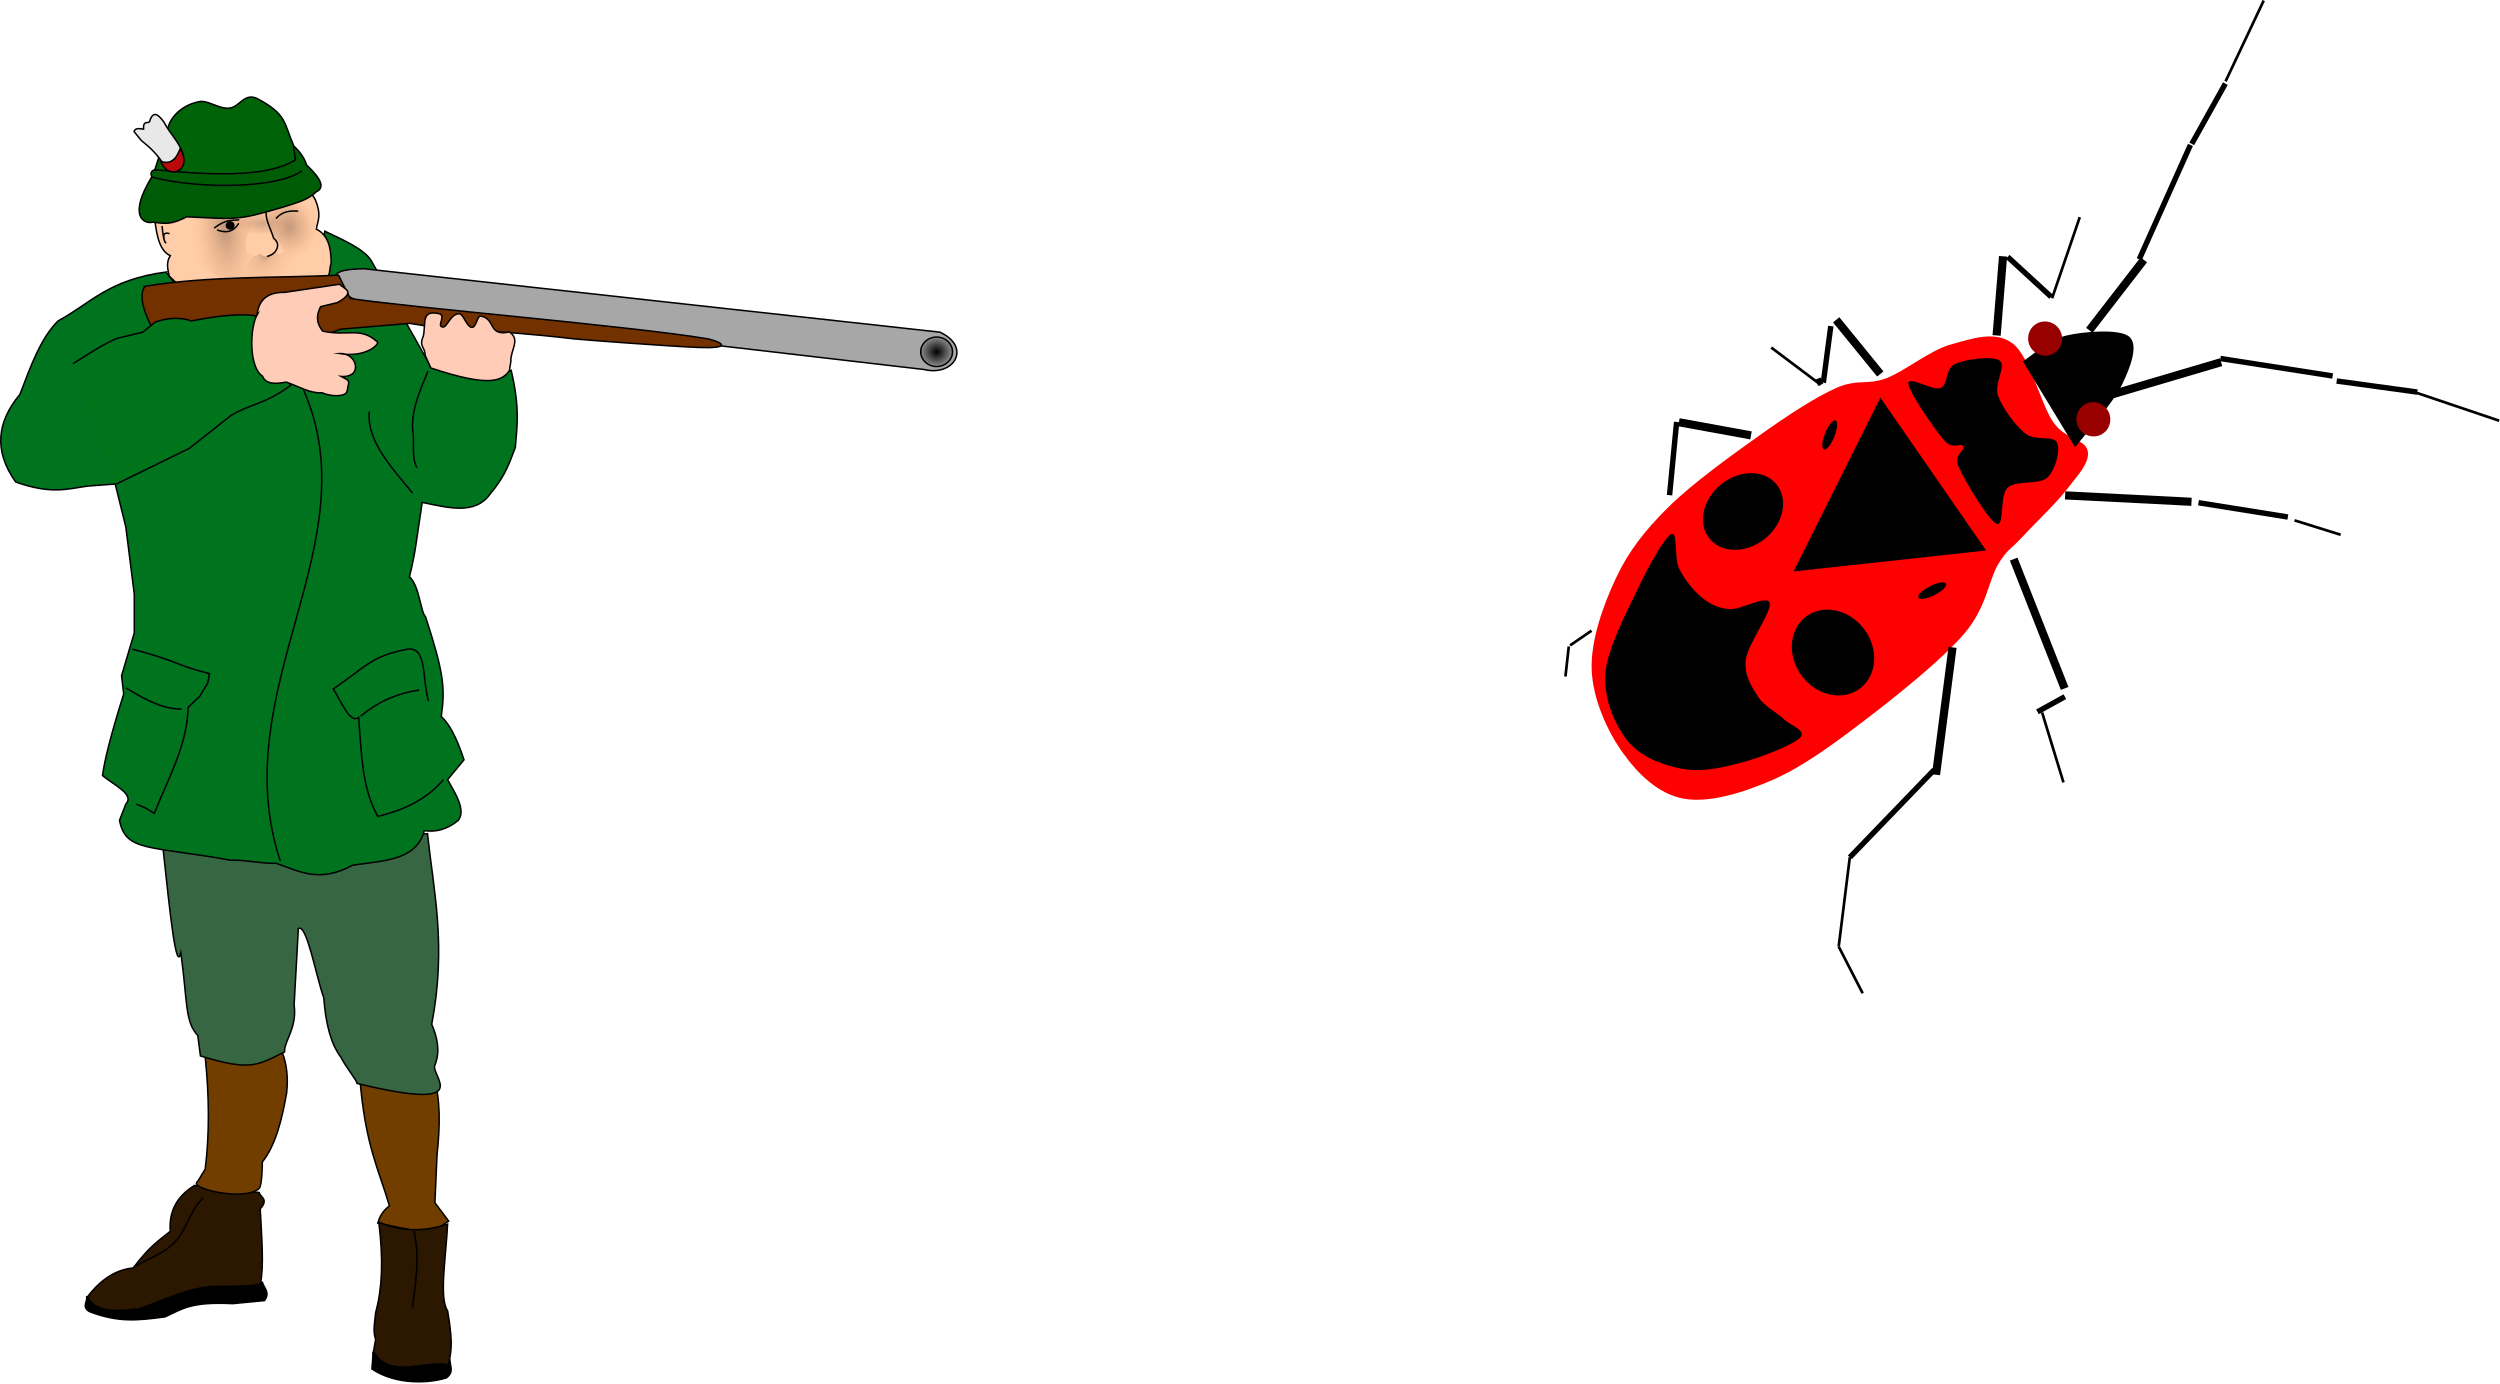 <?xml version="1.0" encoding="UTF-8" standalone="no"?>
<svg
   xmlns:dc="http://purl.org/dc/elements/1.1/"
   xmlns:cc="http://creativecommons.org/ns#"
   xmlns:rdf="http://www.w3.org/1999/02/22-rdf-syntax-ns#"
   xmlns:svg="http://www.w3.org/2000/svg"
   xmlns="http://www.w3.org/2000/svg"
   xmlns:xlink="http://www.w3.org/1999/xlink"
   xmlns:sodipodi="http://sodipodi.sourceforge.net/DTD/sodipodi-0.dtd"
   xmlns:inkscape="http://www.inkscape.org/namespaces/inkscape"
   version="1.1"
   viewBox="0 0 919.872 509.114"
   stroke-miterlimit="10"
   id="svg2"
   inkscape:version="0.48.4 r9939"
   width="100%"
   height="100%"
   sodipodi:docname="firebug.svg"
   inkscape:export-filename="/home/jcacek/projects/presentations/reveal-js/images/sec-man-reloaded/firebug.png"
   inkscape:export-xdpi="78.271767"
   inkscape:export-ydpi="78.271767"
   style="fill:none;stroke:none">
  <defs
     id="defs172">
    <filter
       color-interpolation-filters="sRGB"
       inkscape:menu-tooltip="Invert colors"
       inkscape:menu="Color"
       height="1"
       width="1"
       y="0"
       x="0"
       inkscape:label="Invert"
       id="filter3123">
      <feColorMatrix
         result="fbSourceGraphic"
         values="1"
         type="saturate"
         id="feColorMatrix3125" />
      <feColorMatrix
         values="-1 0 0 0 1 0 -1 0 0 1 0 0 -1 0 1 0 0 0 1 0 "
         in="fbSourceGraphic"
         id="feColorMatrix3127" />
    </filter>
    <radialGradient
       r="158.23"
       gradientTransform="matrix(0.447,-0.837,0.861,0.46,-372.33,1183.9)"
       cx="503.82"
       cy="477.55"
       gradientUnits="userSpaceOnUse"
       id="radialGradient3884">
      <stop
         offset="0"
         stop-color="#a9e97c"
         id="stop3888" />
      <stop
         offset=".71"
         stop-color="#67da57"
         id="stop3890" />
      <stop
         offset="1"
         stop-color="#0caf00"
         id="stop3892" />
    </radialGradient>
    <radialGradient
       r="160.63"
       gradientTransform="matrix(0.267,-0.819,1.111,0.362,-390.79,1193.7)"
       cx="524.86"
       cy="495.38"
       gradientUnits="userSpaceOnUse"
       id="radialGradient3871">
      <stop
         offset="0"
         stop-color="#37c837"
         id="stop3875" />
      <stop
         offset="1"
         stop-color="#0a0"
         id="stop3877" />
    </radialGradient>
    <radialGradient
       r="160.63"
       gradientTransform="matrix(0.613,-0.79,0.923,0.716,-479.29,1003.5)"
       cx="458.17"
       cy="416.92"
       gradientUnits="userSpaceOnUse"
       id="radialGradient3819">
      <stop
         offset="0"
         stop-color="#afe9af"
         id="stop3799" />
      <stop
         offset="1"
         stop-color="#0a0"
         id="stop3801" />
    </radialGradient>
    <radialGradient
       r="158.23"
       gradientTransform="matrix(0.403,-0.858,1.336,0.628,-577.32,1114.6)"
       cx="493.76"
       cy="469.33"
       gradientUnits="userSpaceOnUse"
       id="radialGradient3803">
      <stop
         offset="0"
         stop-color="#a9e97c"
         id="stop3827" />
      <stop
         offset=".536"
         stop-color="#67da57"
         id="stop3831" />
      <stop
         offset="1"
         stop-color="#0ecc00"
         id="stop3829" />
    </radialGradient>
    <radialGradient
       id="radialGradient3091"
       gradientUnits="userSpaceOnUse"
       cy="613.16"
       cx="278.96"
       gradientTransform="matrix(0.513,6.152,-2.531,0.196,1580.8,-1659.4)"
       r="8.714"
       inkscape:collect="always">
      <stop
         id="stop3910"
         style="stop-color:#be9579"
         offset="0" />
      <stop
         id="stop3912"
         style="stop-color:#dea883;stop-opacity:.498"
         offset=".494" />
      <stop
         id="stop3914"
         style="stop-color:#ffbb8e;stop-opacity:0"
         offset="1" />
    </radialGradient>
    <radialGradient
       id="radialGradient3088"
       gradientUnits="userSpaceOnUse"
       cy="617.42"
       cx="293.29"
       gradientTransform="matrix(-1.738,3.245,-2.324,-1.155,2143.4,-44.748)"
       r="7.576"
       inkscape:collect="always">
      <stop
         id="stop3892-4"
         style="stop-color:#be9579"
         offset="0" />
      <stop
         id="stop3894"
         style="stop-color:#dea883;stop-opacity:.498"
         offset=".255" />
      <stop
         id="stop3896"
         style="stop-color:#ffbb8e;stop-opacity:0"
         offset="1" />
    </radialGradient>
    <radialGradient
       id="radialGradient3822"
       gradientUnits="userSpaceOnUse"
       cy="650.58"
       cx="520.71"
       r="3.389"
       inkscape:collect="always">
      <stop
         id="stop3818"
         style="stop-color:#000000"
         offset="0" />
      <stop
         id="stop3820"
         style="stop-color:#000000;stop-opacity:0"
         offset="1" />
    </radialGradient>
    <radialGradient
       id="radialGradient3072"
       gradientUnits="userSpaceOnUse"
       cy="606.06"
       cx="299.76"
       gradientTransform="matrix(1.056,3.093,-2.685,0.857,1524.2,-1270.9)"
       r="6.813"
       inkscape:collect="always">
      <stop
         id="stop3856"
         style="stop-color:#be9579"
         offset="0" />
      <stop
         id="stop3858"
         style="stop-color:#dea883;stop-opacity:.498"
         offset=".595" />
      <stop
         id="stop3860"
         style="stop-color:#ffbb8e;stop-opacity:0"
         offset="1" />
    </radialGradient>
    <radialGradient
       id="radialGradient3069"
       gradientUnits="userSpaceOnUse"
       cy="604.74"
       cx="290.99"
       gradientTransform="matrix(1.944,0,0,0.739,-369.16,-273)"
       r="10.538"
       inkscape:collect="always">
      <stop
         id="stop3840"
         style="stop-color:#be9579"
         offset="0" />
      <stop
         id="stop3842"
         style="stop-color:#dea883;stop-opacity:.498"
         offset=".698" />
      <stop
         id="stop3834"
         style="stop-color:#ffbb8e;stop-opacity:0"
         offset="1" />
    </radialGradient>
    <radialGradient
       inkscape:collect="always"
       xlink:href="#radialGradient3091"
       id="radialGradient3551"
       gradientUnits="userSpaceOnUse"
       gradientTransform="matrix(0.513,6.152,-2.531,0.196,1580.8,-1659.4)"
       cx="278.96"
       cy="613.16"
       r="8.714" />
    <radialGradient
       inkscape:collect="always"
       xlink:href="#radialGradient3088"
       id="radialGradient3553"
       gradientUnits="userSpaceOnUse"
       gradientTransform="matrix(-1.738,3.245,-2.324,-1.155,2143.4,-44.748)"
       cx="293.29"
       cy="617.42"
       r="7.576" />
    <radialGradient
       inkscape:collect="always"
       xlink:href="#radialGradient3822"
       id="radialGradient3555"
       gradientUnits="userSpaceOnUse"
       cx="520.71"
       cy="650.58"
       r="3.389" />
    <radialGradient
       inkscape:collect="always"
       xlink:href="#radialGradient3072"
       id="radialGradient3557"
       gradientUnits="userSpaceOnUse"
       gradientTransform="matrix(1.056,3.093,-2.685,0.857,1524.2,-1270.9)"
       cx="299.76"
       cy="606.06"
       r="6.813" />
    <radialGradient
       inkscape:collect="always"
       xlink:href="#radialGradient3069"
       id="radialGradient3559"
       gradientUnits="userSpaceOnUse"
       gradientTransform="matrix(1.944,0,0,0.739,-369.16,-273)"
       cx="290.99"
       cy="604.74"
       r="10.538" />
  </defs>
  <sodipodi:namedview
     pagecolor="#ffffff"
     bordercolor="#666666"
     borderopacity="1"
     objecttolerance="10"
     gridtolerance="10"
     guidetolerance="10"
     inkscape:pageopacity="0"
     inkscape:pageshadow="2"
     inkscape:window-width="1680"
     inkscape:window-height="1001"
     id="namedview170"
     showgrid="false"
     inkscape:zoom="0.6"
     inkscape:cx="234.67435"
     inkscape:cy="302.44726"
     inkscape:window-x="0"
     inkscape:window-y="24"
     inkscape:window-maximized="1"
     inkscape:current-layer="g7"
     fit-margin-top="0"
     fit-margin-left="0"
     fit-margin-right="0"
     fit-margin-bottom="0" />
  <clipPath
     id="p.0">
    <path
       d="M 0,0 960,0 960,720 0,720 0,0 z"
       clip-rule="nonzero"
       id="path5"
       inkscape:connector-curvature="0" />
  </clipPath>
  <g
     clip-path="url(#p.0)"
     id="g7"
     transform="translate(-24.748,-139.382)">
    <g
       id="g3561">
      <g
         transform="matrix(-0.423,0.508,0.508,0.423,894.528,-147.948)"
         id="g3229">
        <g
           id="g3330"
           transform="matrix(1.511,0,0,1.511,64.853,-457.095)">
          <path
             id="path24"
             d="m 358.647,468.174 c 0.33,-7.801 8.116,-12.387 14.684,-16.921 6.569,-4.535 18.179,-6.593 24.728,-10.288 6.549,-3.695 6.996,-8.178 14.567,-11.882 7.57,-3.704 18.68,-7.119 30.855,-10.342 12.174,-3.223 29.773,-7.812 42.192,-8.998 12.418,-1.186 21.692,-0.865 32.317,1.884 10.625,2.749 23.535,7.519 31.434,14.61 7.899,7.091 13.505,18.637 15.958,27.933 2.453,9.296 3.322,19.768 -1.241,27.844 -4.563,8.077 -15.273,15.165 -26.139,20.617 -10.866,5.451 -24.649,8.81 -39.06,12.092 -14.411,3.282 -34.964,7.455 -47.407,7.6 -12.443,0.146 -20.471,-5.665 -27.249,-6.727 -6.777,-1.062 -7.14,0.062 -13.415,0.356 -6.275,0.294 -17.632,1.67 -24.234,1.406 -6.602,-0.263 -12.833,0.23 -15.38,-2.986 -2.548,-3.217 2.196,-8.615 0.094,-16.315 -2.102,-7.7 -13.035,-22.083 -12.705,-29.884 z"
             inkscape:connector-curvature="0"
             style="fill:#ff0000;fill-rule:nonzero" />
          <path
             id="path26"
             d="m 358.647,468.174 c 0.33,-7.801 8.116,-12.387 14.684,-16.921 6.569,-4.535 18.179,-6.593 24.728,-10.288 6.549,-3.695 6.996,-8.178 14.567,-11.882 7.57,-3.704 18.68,-7.119 30.855,-10.342 12.174,-3.223 29.773,-7.812 42.192,-8.998 12.418,-1.186 21.692,-0.865 32.317,1.884 10.625,2.749 23.535,7.519 31.434,14.61 7.899,7.091 13.505,18.637 15.958,27.933 2.453,9.296 3.322,19.768 -1.241,27.844 -4.563,8.077 -15.273,15.165 -26.139,20.617 -10.866,5.451 -24.649,8.81 -39.06,12.092 -14.411,3.282 -34.964,7.455 -47.407,7.6 -12.443,0.146 -20.471,-5.665 -27.249,-6.727 -6.777,-1.062 -7.14,0.062 -13.415,0.356 -6.275,0.294 -17.632,1.67 -24.234,1.406 -6.602,-0.263 -12.833,0.23 -15.38,-2.986 -2.548,-3.217 2.196,-8.615 0.094,-16.315 -2.102,-7.7 -13.035,-22.083 -12.705,-29.884 z"
             inkscape:connector-curvature="0"
             style="stroke:#ff0000;stroke-width:1;stroke-linecap:butt;stroke-linejoin:round" />
          <path
             id="path28"
             d="m 360.809,475.232 c -2.94,1.045 -12.294,2.206 -17.637,6.271 -5.343,4.065 -14.605,13.56 -14.421,18.118 0.184,4.557 8.183,7.45 15.527,9.226 7.344,1.777 23.78,1.194 28.536,1.433"
             inkscape:connector-curvature="0"
             style="fill:#000000;fill-rule:nonzero" />
          <path
             id="path30"
             d="m 336.663,485.396 -26.571,1.909"
             inkscape:connector-curvature="0"
             style="fill:#000000;fill-rule:nonzero" />
          <path
             id="path32"
             d="m 354.966,510.036 0,0 c -0.691,-3.144 1.267,-6.229 4.374,-6.892 l 0,0 c 1.492,-0.318 3.055,-0.024 4.344,0.819 1.29,0.843 2.201,2.164 2.533,3.674 l 0,0 c 0.691,3.144 -1.267,6.229 -4.374,6.892 l 0,0 c -3.107,0.663 -6.186,-1.349 -6.877,-4.493 z"
             inkscape:connector-curvature="0"
             style="fill:#980000;fill-rule:nonzero" />
          <path
             id="path34"
             d="m 354.966,510.036 0,0 c -0.691,-3.144 1.267,-6.229 4.374,-6.892 l 0,0 c 1.492,-0.318 3.055,-0.024 4.344,0.819 1.29,0.843 2.201,2.164 2.533,3.674 l 0,0 c 0.691,3.144 -1.267,6.229 -4.374,6.892 l 0,0 c -3.107,0.663 -6.186,-1.349 -6.877,-4.493 z"
             inkscape:connector-curvature="0"
             style="stroke:#980000;stroke-width:1;stroke-linecap:butt;stroke-linejoin:round" />
          <path
             id="path36"
             d="m 343.487,477.364 0,0 c -0.691,-3.144 1.267,-6.229 4.374,-6.892 l 0,0 c 1.492,-0.318 3.055,-0.024 4.345,0.819 1.29,0.843 2.201,2.164 2.533,3.674 l 0,0 c 0.691,3.144 -1.267,6.229 -4.374,6.892 l 0,0 c -3.107,0.663 -6.186,-1.349 -6.877,-4.493 z"
             inkscape:connector-curvature="0"
             style="fill:#980000;fill-rule:nonzero" />
          <path
             id="path38"
             d="m 343.487,477.364 0,0 c -0.691,-3.144 1.267,-6.229 4.374,-6.892 l 0,0 c 1.492,-0.318 3.055,-0.024 4.345,0.819 1.29,0.843 2.201,2.164 2.533,3.674 l 0,0 c 0.691,3.144 -1.267,6.229 -4.374,6.892 l 0,0 c -3.107,0.663 -6.186,-1.349 -6.877,-4.493 z"
             inkscape:connector-curvature="0"
             style="stroke:#980000;stroke-width:1;stroke-linecap:butt;stroke-linejoin:round" />
          <path
             id="path40"
             d="m 336.344,486.721 -32.779,-1.186"
             inkscape:connector-curvature="0"
             style="fill:#000000;fill-opacity:0;fill-rule:nonzero" />
          <path
             id="path42"
             d="m 336.344,486.721 -32.779,-1.186"
             inkscape:connector-curvature="0"
             style="stroke:#000000;stroke-width:3;stroke-linecap:butt;stroke-linejoin:round" />
          <path
             id="path44"
             d="M 304.483,484.111 260.038,471.652"
             inkscape:connector-curvature="0"
             style="fill:#000000;fill-opacity:0;fill-rule:nonzero" />
          <path
             id="path46"
             d="M 304.483,484.111 260.038,471.652"
             inkscape:connector-curvature="0"
             style="stroke:#000000;stroke-width:2;stroke-linecap:butt;stroke-linejoin:round" />
          <path
             id="path48"
             d="m 259.437,471.78 -24.984,-4.691"
             inkscape:connector-curvature="0"
             style="fill:#000000;fill-opacity:0;fill-rule:nonzero" />
          <path
             id="path50"
             d="m 259.437,471.78 -24.984,-4.691"
             inkscape:connector-curvature="0"
             style="stroke:#000000;stroke-width:2;stroke-linecap:butt;stroke-linejoin:round" />
          <path
             id="path52"
             d="m 233.76,466.604 -31.85,-8.236"
             inkscape:connector-curvature="0"
             style="fill:#000000;fill-opacity:0;fill-rule:nonzero" />
          <path
             id="path54"
             d="m 233.76,466.604 -31.85,-8.236"
             inkscape:connector-curvature="0"
             style="stroke:#000000;stroke-width:1;stroke-linecap:butt;stroke-linejoin:round" />
          <path
             id="path56"
             d="m 350.136,507.598 -35.822,23.934"
             inkscape:connector-curvature="0"
             style="fill:#000000;fill-opacity:0;fill-rule:nonzero" />
          <path
             id="path58"
             d="m 350.136,507.598 -35.822,23.934"
             inkscape:connector-curvature="0"
             style="stroke:#000000;stroke-width:3;stroke-linecap:butt;stroke-linejoin:round" />
          <path
             id="path60"
             d="m 313.445,530.464 -21.521,35.912"
             inkscape:connector-curvature="0"
             style="fill:#000000;fill-opacity:0;fill-rule:nonzero" />
          <path
             id="path62"
             d="m 313.445,530.464 -21.521,35.912"
             inkscape:connector-curvature="0"
             style="stroke:#000000;stroke-width:2;stroke-linecap:butt;stroke-linejoin:round" />
          <path
             id="path64"
             d="m 292.406,568.698 -15.878,25.438"
             inkscape:connector-curvature="0"
             style="fill:#000000;fill-opacity:0;fill-rule:nonzero" />
          <path
             id="path66"
             d="m 292.406,568.698 -15.878,25.438"
             inkscape:connector-curvature="0"
             style="stroke:#000000;stroke-width:2;stroke-linecap:butt;stroke-linejoin:round" />
          <path
             id="path68"
             d="m 278.227,590.693 -12.892,33.381"
             inkscape:connector-curvature="0"
             style="fill:#000000;fill-opacity:0;fill-rule:nonzero" />
          <path
             id="path70"
             d="m 278.227,590.693 -12.892,33.381"
             inkscape:connector-curvature="0"
             style="stroke:#000000;stroke-width:1;stroke-linecap:butt;stroke-linejoin:round" />
          <path
             id="path72"
             d="m 388.791,518.782 -27.981,37.289"
             inkscape:connector-curvature="0"
             style="fill:#000000;fill-opacity:0;fill-rule:nonzero" />
          <path
             id="path74"
             d="m 388.791,518.782 -27.981,37.289"
             inkscape:connector-curvature="0"
             style="stroke:#000000;stroke-width:3;stroke-linecap:butt;stroke-linejoin:round" />
          <path
             id="path76"
             d="m 359.436,558.259 -17.026,28.677"
             inkscape:connector-curvature="0"
             style="fill:#000000;fill-opacity:0;fill-rule:nonzero" />
          <path
             id="path78"
             d="m 359.436,558.259 -17.026,28.677"
             inkscape:connector-curvature="0"
             style="stroke:#000000;stroke-width:2;stroke-linecap:butt;stroke-linejoin:round" />
          <path
             id="path80"
             d="m 341.789,589.602 -6.802,16.478"
             inkscape:connector-curvature="0"
             style="fill:#000000;fill-opacity:0;fill-rule:nonzero" />
          <path
             id="path82"
             d="m 341.789,589.602 -6.802,16.478"
             inkscape:connector-curvature="0"
             style="stroke:#000000;stroke-width:1;stroke-linecap:butt;stroke-linejoin:round" />
          <path
             id="path84"
             d="M 359.672,461.69 335.737,444.857"
             inkscape:connector-curvature="0"
             style="fill:#000000;fill-opacity:0;fill-rule:nonzero" />
          <path
             id="path86"
             d="M 359.672,461.69 335.737,444.857"
             inkscape:connector-curvature="0"
             style="stroke:#000000;stroke-width:3;stroke-linecap:butt;stroke-linejoin:round" />
          <path
             id="path88"
             d="m 334.816,446.306 1.055,21.712"
             inkscape:connector-curvature="0"
             style="fill:#000000;fill-opacity:0;fill-rule:nonzero" />
          <path
             id="path90"
             d="m 334.816,446.306 1.055,21.712"
             inkscape:connector-curvature="0"
             style="stroke:#000000;stroke-width:2;stroke-linecap:butt;stroke-linejoin:round" />
          <path
             id="path92"
             d="m 306.571,457.343 29.475,11.275"
             inkscape:connector-curvature="0"
             style="fill:#000000;fill-opacity:0;fill-rule:nonzero" />
          <path
             id="path94"
             d="m 306.571,457.343 29.475,11.275"
             inkscape:connector-curvature="0"
             style="stroke:#000000;stroke-width:1;stroke-linecap:butt;stroke-linejoin:round" />
          <path
             id="path96"
             d="m 397.988,437.848 -4.935,-25.261"
             inkscape:connector-curvature="0"
             style="fill:#000000;fill-opacity:0;fill-rule:nonzero" />
          <path
             id="path98"
             d="m 397.988,437.848 -4.935,-25.261"
             inkscape:connector-curvature="0"
             style="stroke:#000000;stroke-width:3;stroke-linecap:butt;stroke-linejoin:round" />
          <path
             id="path100"
             d="m 396.107,412.55 17.799,11.232"
             inkscape:connector-curvature="0"
             style="fill:#000000;fill-opacity:0;fill-rule:nonzero" />
          <path
             id="path102"
             d="m 396.107,412.55 17.799,11.232"
             inkscape:connector-curvature="0"
             style="stroke:#000000;stroke-width:2;stroke-linecap:butt;stroke-linejoin:round" />
          <path
             id="path104"
             d="m 413.976,421.277 1.112,2.239"
             inkscape:connector-curvature="0"
             style="fill:#000000;fill-opacity:0;fill-rule:nonzero" />
          <path
             id="path106"
             d="m 413.976,421.277 1.112,2.239"
             inkscape:connector-curvature="0"
             style="stroke:#000000;stroke-width:2;stroke-linecap:butt;stroke-linejoin:round" />
          <path
             id="path108"
             d="m 415.089,423.544 1.127,-22.811"
             inkscape:connector-curvature="0"
             style="fill:#000000;fill-opacity:0;fill-rule:nonzero" />
          <path
             id="path110"
             d="m 415.089,423.544 1.127,-22.811"
             inkscape:connector-curvature="0"
             style="stroke:#000000;stroke-width:1;stroke-linecap:butt;stroke-linejoin:round" />
          <path
             id="path112"
             d="m 459.12,392.217 -13.262,23.498"
             inkscape:connector-curvature="0"
             style="fill:#000000;fill-opacity:0;fill-rule:nonzero" />
          <path
             id="path114"
             d="m 459.12,392.217 -13.262,23.498"
             inkscape:connector-curvature="0"
             style="stroke:#000000;stroke-width:3;stroke-linecap:butt;stroke-linejoin:round" />
          <path
             id="path116"
             d="m 459.572,391.497 22.404,15.259"
             inkscape:connector-curvature="0"
             style="fill:#000000;fill-opacity:0;fill-rule:nonzero" />
          <path
             id="path118"
             d="m 459.572,391.497 22.404,15.259"
             inkscape:connector-curvature="0"
             style="stroke:#000000;stroke-width:2;stroke-linecap:butt;stroke-linejoin:round" />
          <path
             id="path120"
             d="m 538.717,416.612 9.234,-2.603"
             inkscape:connector-curvature="0"
             style="fill:#000000;fill-opacity:0;fill-rule:nonzero" />
          <path
             id="path122"
             d="m 538.717,416.612 9.234,-2.603"
             inkscape:connector-curvature="0"
             style="stroke:#000000;stroke-width:1;stroke-linecap:butt;stroke-linejoin:round" />
          <path
             id="path124"
             d="m 548.548,413.887 9.296,6.136"
             inkscape:connector-curvature="0"
             style="fill:#000000;fill-opacity:0;fill-rule:nonzero" />
          <path
             id="path126"
             d="m 548.548,413.887 9.296,6.136"
             inkscape:connector-curvature="0"
             style="stroke:#000000;stroke-width:1;stroke-linecap:butt;stroke-linejoin:round" />
          <path
             id="path128"
             d="m 577.457,578.833 -7.587,-17.843"
             inkscape:connector-curvature="0"
             style="fill:#000000;fill-opacity:0;fill-rule:nonzero" />
          <path
             id="path130"
             d="m 577.457,578.833 -7.587,-17.843"
             inkscape:connector-curvature="0"
             style="stroke:#000000;stroke-width:1;stroke-linecap:butt;stroke-linejoin:round" />
          <path
             id="path132"
             d="m 569.858,561.021 -27.886,-17.89"
             inkscape:connector-curvature="0"
             style="fill:#000000;fill-opacity:0;fill-rule:nonzero" />
          <path
             id="path134"
             d="m 569.858,561.021 -27.886,-17.89"
             inkscape:connector-curvature="0"
             style="stroke:#000000;stroke-width:1;stroke-linecap:butt;stroke-linejoin:round" />
          <path
             id="path136"
             d="m 542.003,543.144 -44.708,3.258"
             inkscape:connector-curvature="0"
             style="fill:#000000;fill-opacity:0;fill-rule:nonzero" />
          <path
             id="path138"
             d="m 542.003,543.144 -44.708,3.258"
             inkscape:connector-curvature="0"
             style="stroke:#000000;stroke-width:2;stroke-linecap:butt;stroke-linejoin:round" />
          <path
             id="path140"
             d="M 498.302,548.078 458.352,522.742"
             inkscape:connector-curvature="0"
             style="fill:#000000;fill-opacity:0;fill-rule:nonzero" />
          <path
             id="path142"
             d="M 498.302,548.078 458.352,522.742"
             inkscape:connector-curvature="0"
             style="stroke:#000000;stroke-width:3;stroke-linecap:butt;stroke-linejoin:round" />
          <path
             id="path144"
             d="m 418.955,519.244 24.585,44.907"
             inkscape:connector-curvature="0"
             style="fill:#000000;fill-opacity:0;fill-rule:nonzero" />
          <path
             id="path146"
             d="m 418.955,519.244 24.585,44.907"
             inkscape:connector-curvature="0"
             style="stroke:#000000;stroke-width:3;stroke-linecap:butt;stroke-linejoin:round" />
          <path
             id="path148"
             d="m 445.837,566.161 10.744,-4.191"
             inkscape:connector-curvature="0"
             style="fill:#000000;fill-opacity:0;fill-rule:nonzero" />
          <path
             id="path150"
             d="m 445.837,566.161 10.744,-4.191"
             inkscape:connector-curvature="0"
             style="stroke:#000000;stroke-width:2;stroke-linecap:butt;stroke-linejoin:round" />
          <path
             id="path152"
             d="m 455.668,563.436 14.761,22.532"
             inkscape:connector-curvature="0"
             style="fill:#000000;fill-opacity:0;fill-rule:nonzero" />
          <path
             id="path154"
             d="m 455.668,563.436 14.761,22.532"
             inkscape:connector-curvature="0"
             style="stroke:#000000;stroke-width:1;stroke-linecap:butt;stroke-linejoin:round" />
          <path
             id="path156"
             d="m 366.071,468.473 c -0.199,3.281 7.881,3.752 10.312,7.829 2.431,4.077 4.383,12.016 4.273,16.635 -0.109,4.619 -6.15,8.31 -4.928,11.079 1.223,2.769 8.193,6.091 12.264,5.537 4.07,-0.555 7.991,-8.288 12.159,-8.864 4.167,-0.576 11.897,8.534 12.846,5.408 0.948,-3.127 -4.811,-19.55 -7.156,-24.168 -2.345,-4.618 -6.224,-1.806 -6.912,-3.54 -0.688,-1.734 3.587,-1.813 2.783,-6.865 -0.804,-5.052 -5.28,-21.229 -7.608,-23.448 -2.328,-2.219 -3.607,8.709 -6.362,10.132 -2.755,1.423 -6.554,-3.304 -10.166,-1.594 -3.612,1.711 -11.306,8.577 -11.505,11.858 z"
             inkscape:connector-curvature="0"
             style="fill:#000000;fill-rule:nonzero" />
          <path
             id="path158"
             d="m 492.66,416.405 c 2.723,-1.104 14.888,1.209 24.111,3.629 9.223,2.42 23.777,5.377 31.227,10.892 7.45,5.515 12.064,14.872 13.471,22.197 1.407,7.326 -1.581,15.59 -5.031,21.758 -3.45,6.168 -9.565,10.919 -15.667,15.25 -6.103,4.331 -17.225,10.462 -20.948,10.734 -3.723,0.272 -1.111,-5.506 -1.391,-9.103 -0.28,-3.597 1.025,-8.368 -0.287,-12.476 -1.312,-4.108 -2.702,-9.035 -7.585,-12.172 -4.882,-3.137 -19.976,-3.886 -21.709,-6.651 -1.733,-2.764 8.9,-6.496 11.313,-9.936 2.413,-3.44 3.12,-6.725 3.165,-10.703 0.045,-3.978 -1.118,-9.264 -2.896,-13.168 -1.778,-3.903 -10.496,-9.148 -7.773,-10.251 z"
             inkscape:connector-curvature="0"
             style="fill:#000000;fill-rule:nonzero" />
          <path
             id="path160"
             d="m 453.744,434.724 0,0 c -1.526,-6.941 4.19,-14.05 12.767,-15.879 l 0,0 c 8.577,-1.829 16.768,2.314 18.294,9.255 l 0,0 c 1.526,6.941 -4.19,14.05 -12.767,15.879 l 0,0 c -8.577,1.829 -16.768,-2.314 -18.294,-9.255 z"
             inkscape:connector-curvature="0"
             style="fill:#000000;fill-rule:nonzero" />
          <path
             id="path162"
             d="m 473.942,493.109 0,0 c -1.964,-8.93 2.735,-17.511 10.495,-19.166 l 0,0 c 3.726,-0.795 7.675,0.147 10.977,2.617 3.302,2.47 5.687,6.268 6.63,10.556 l 0,0 c 1.964,8.93 -2.735,17.511 -10.495,19.166 l 0,0 c -7.76,1.655 -15.642,-4.243 -17.606,-13.173 z"
             inkscape:connector-curvature="0"
             style="fill:#000000;fill-rule:nonzero" />
          <path
             id="path164"
             d="m 421.66,436.157 0,0 c 0.285,-0.967 2.971,-0.973 5.999,-0.013 l 0,0 c 3.028,0.96 5.251,2.522 4.966,3.49 l 0,0 c -0.285,0.967 -2.971,0.973 -5.999,0.013 l 0,0 c -3.028,-0.96 -5.251,-2.522 -4.966,-3.49 z"
             inkscape:connector-curvature="0"
             style="fill:#000000;fill-rule:nonzero" />
          <path
             id="path166"
             d="m 441.872,505.882 0,0 c -0.392,-0.934 1.628,-2.705 4.512,-3.956 l 0,0 c 2.884,-1.251 5.54,-1.508 5.932,-0.574 l 0,0 c 0.392,0.934 -1.628,2.705 -4.512,3.956 l 0,0 c -2.884,1.251 -5.54,1.508 -5.932,0.574 z"
             inkscape:connector-curvature="0"
             style="fill:#000000;fill-rule:nonzero" />
          <path
             id="path168"
             d="m 404.678,443.464 69.654,16.382 -51.322,49.551 z"
             inkscape:connector-curvature="0"
             style="fill:#000000;fill-rule:nonzero" />
        </g>
      </g>
      <g
         id="g3103"
         transform="matrix(0.561,0,0,0.561,10.952,124.031)">
        <path
           inkscape:connector-curvature="0"
           style="fill:#000000;stroke:#000000;stroke-width:1px"
           sodipodi:nodetypes="ccccccc"
           d="m 81.507,877.91 c 0.5,3.235 -3.501,6.47 1.76,9.705 19.256,7.409 31.951,5.744 49.532,3.472 11.779,-5.384 16.948,-10.031 44.434,-8.692 l 20.828,-2.006 c 3.952,-5.429 -0.372,-8.201 -1.389,-12.035 z"
           id="path3792" />
        <path
           inkscape:connector-curvature="0"
           style="fill:#713e00;stroke:#000000;stroke-width:1px"
           sodipodi:nodetypes="cccccccc"
           d="m 260.55,733.97 c 3.61,44.93 12.476,60.306 19.44,84.246 -4.769,3.789 -6.535,7.578 -7.637,11.366 35.344,7.206 32.669,7.8 46.517,-1.337 -3.009,-4.012 -6.017,-8.023 -9.026,-12.035 l 1.389,-31.425 c 2.047,-19.038 2.524,-37.321 -2.777,-52.821 z"
           id="path3788" />
        <path
           inkscape:connector-curvature="0"
           style="fill:#2c1700;stroke:#000000;stroke-width:1px"
           sodipodi:nodetypes="cccccccccc"
           d="m 152.24,804.84 c -11.994,7.276 -16.932,17.464 -15.968,30.088 -7.197,5.851 -13.584,9.749 -24.3,24.07 -10.861,0.983 -20.844,7.041 -29.854,18.721 4.439,10.428 18.635,9.893 34.02,8.023 16.2,-5.823 32.4,-13.819 48.6,-14.71 9.74,-0.02 19.052,0.373 30.548,-1.337 2.636,-11.415 0.87,-31.309 0,-49.478 5.782,-6.462 0.104,-7.405 -0.694,-10.698 z"
           id="path3790" />
        <path
           inkscape:connector-curvature="0"
           style="fill:#713e00;stroke:#000000;stroke-width:1px"
           sodipodi:nodetypes="cccscccc"
           d="m 159.18,720.59 c 2.604,25.352 2.946,49.977 0,73.548 l -4.86,8.023 c -7.179,4.609 30.849,13.402 40.268,4.68 2.002,-1.854 2.083,-17.384 2.083,-17.384 8.643,-10.892 12.829,-27.508 15.968,-45.466 1.109,-10.651 -0.191,-18.983 -2.777,-26.076 z"
           id="path3786" />
        <path
           inkscape:connector-curvature="0"
           style="fill:#366642;stroke:#000000;stroke-width:1px"
           sodipodi:nodetypes="cccccccccccccc"
           d="m 131.41,582.86 c 4.953,45.982 8.693,82.129 11.803,69.536 4.433,32.012 2.505,44.935 11.108,54.158 l 1.736,13.372 c 32.741,10.059 37.347,6.279 55.195,-2.674 -0.442,-7.033 8.371,-15.631 6.248,-30.756 l 2.777,-50.146 c 5.554,-3.097 11.108,29.522 16.663,45.466 1.225,16.108 4.342,29.787 11.108,38.78 3.757,7.211 10.671,15.47 10.761,17.384 79.389,19.188 47.707,-5.234 51.03,-12.035 3.545,-8.692 1.701,-18.053 -2.083,-26.745 9.807,-52.013 1.324,-86.413 -2.777,-125.03 z"
           id="path3784" />
        <path
           inkscape:connector-curvature="0"
           style="fill:#00731f;stroke:#000000;stroke-width:1px"
           sodipodi:nodetypes="cccccccccccccccccccccccccccccccccc"
           d="m 133.49,205.76 c -38.1,5.114 -49.394,20.555 -70.817,32.094 -11.425,11.28 -18.055,29.949 -24.994,48.14 -14.567,17.525 -17.795,36.415 -2.777,57.501 23.541,8.407 34.249,4.455 47.211,2.675 l 18.051,-1.337 6.943,28.082 5.554,44.129 v 25.407 l -8.331,28.082 1.389,12.035 c -8.618,27.435 -12.663,43.861 -13.886,53.489 7.503,6.24 21.374,12.481 15.274,18.721 l -4.166,10.698 c 4.38,20.664 18.662,16.339 72.899,26.076 9.257,-0.446 20.597,2.452 29.854,2.006 14.74,5.075 28.17,13.304 49.988,1.337 19.427,-3.136 41.885,-2.622 47.211,-22.733 7.406,1.12 14.811,-0.68 22.217,-6.686 5.071,-6.544 -1.233,-16.74 -6.943,-26.745 l 10.761,-13.038 c -5.091,-15.273 -9.836,-23.751 -14.927,-28.416 2.756,-18.747 1.474,-29.282 -10.393,-65.632 -2.941,-1.941 -4.016,-20.618 -10.477,-25.948 4.166,-16.893 4.207,-21.726 8.373,-48.829 16.991,3.464 34.605,8.431 44.434,-5.349 10.746,-12.752 12.975,-21.403 16.663,-30.756 0.843,-13.087 3.452,-23.896 -2.728,-50.509 -21.973,9.068 -31.889,4.073 -52.408,-1.863 l -38.59,-68.65 c -4.026,-8.759 -20.18,-15.356 -31.243,-20.727 l -5.975,34.687 c -10.406,9.699 -5.032,24.869 -28.739,28.163 -19.781,1.058 -39.784,3.999 -69.428,-36.105 z"
           id="path3772" />
        <path
           inkscape:connector-curvature="0"
           style="fill:#a7a7a7;stroke:#000000;stroke-width:1px"
           sodipodi:nodetypes="cccccccc"
           d="m 243.19,216.46 c 2.656,-7.468 -4.253,-12.39 20.273,-12.837 l 377.55,41.588 c 20.991,9.696 9.582,29.389 -10.513,24.482 l -231.48,-26.91 -50.86,-4.77 c -75.237,-10.023 -45.722,-9.969 -89.693,-13.535 z"
           id="path3776" />
        <path
           inkscape:connector-curvature="0"
           style="fill:#ffcda8;stroke:#000000;stroke-width:1px"
           sodipodi:nodetypes="cccccccccccc"
           d="m 125.77,169.02 c 1.221,8.869 2.248,22.251 10.498,26.042 -2.866,4.457 -1.63,8.915 -0.694,13.372 l 4.86,4.68 90.256,2.006 c 12.129,-3.811 9.316,-9.908 11.108,-15.378 0.038,-11.859 -3.053,-18.811 -9.72,-22.064 0.811,-5.46 3.652,-8.964 -0.694,-19.39 l -5.012,-7.936 c -5.094,2.003 -24.961,3.779 -74.83,11.279 -12.19,1.578 -9.68,3.741 -6.908,8.921 z"
           id="path3782" />
        <path
           inkscape:connector-curvature="0"
           style="fill:url(#radialGradient3551)"
           sodipodi:nodetypes="sccccccs"
           d="m 172.05,165.22 c -9.058,1.264 -22.616,-0.496 -22.083,2.583 -0.249,7.986 -7.507,26.289 0.076,30.503 l 20.945,12.801 c 11.892,5.749 19.603,4.176 24.3,-2.675 l -5.47,-13.886 c -7.17,-1.782 -4.542,-10.6 2.651,-26.164 -3.343,-5.269 -16.294,-3.74 -20.419,-3.164 z"
           id="path3828" />
        <path
           inkscape:connector-curvature="0"
           style="fill:url(#radialGradient3553)"
           sodipodi:nodetypes="cccccccc"
           d="m 192.46,194.9 c 2.562,-1.006 3.564,-1.665 3.927,2e-5 1.227,1.415 4.173,0.377 5.4,-0.709 1.604,-0.758 3.671,-2.773 4.664,2e-5 l 10.8,-2.837 c 6.204,13.141 4.215,22.269 -2.455,22.457 -9.076,0.094 -20.12,0.672 -30.438,-0.236 1.48,-4.553 2.451,-17.563 8.1,-18.675 z"
           id="path3872" />
        <path
           inkscape:connector-curvature="0"
           style="fill:#733100;stroke:#000000;stroke-width:1px"
           sodipodi:nodetypes="ccccsscccc"
           d="m 119.61,215.12 c -8.995,13.017 16.642,44.563 24.994,66.862 l 103.44,-38.726 45.346,-3.782 c 40.731,6.75 47.044,3.026 107.76,10.157 3.565,0.419 60.741,4.777 81.049,5.612 20.308,0.835 18.869,-2.515 6.927,-5.597 -50.608,-8.467 -192.76,-20.213 -234.83,-26.502 l -7.672,-15.291 c -40.788,1.962 -83.903,0.312 -127.02,7.267 z"
           id="path3774" />
        <path
           inkscape:connector-curvature="0"
           style="fill:#000000;stroke:#000000;stroke-width:1px"
           sodipodi:nodetypes="ccccc"
           d="m 269.2,914.38 c 0,4.012 -0.694,10.846 -0.694,10.846 16.002,10.783 37.91,9.388 48.971,5.822 4.631,-3.64 2.722,-6.542 2.083,-11.873 z"
           id="path3796" />
        <path
           inkscape:connector-curvature="0"
           style="fill:#2c1700;stroke:#000000;stroke-width:1px"
           sodipodi:nodetypes="cccccccc"
           d="m 273.04,828.94 c 3.06,24.856 2.254,43.521 -2.083,59.473 -0.367,5.286 -2.078,11.767 0,17.384 l -1.389,8.023 c 10.952,18.505 33.067,5.427 49.294,8.692 0.98,-7.925 3.55,-10.744 -0.694,-35.437 -5.718,-7.931 -1.002,-35.958 0,-56.832 -15.696,5.231 -30.741,4.812 -45.128,-1.304 z"
           id="path3794" />
        <path
           inkscape:connector-curvature="0"
           style="fill:#00741a;stroke:#000000;stroke-width:1px"
           sodipodi:nodetypes="ccccccccccccc"
           d="m 72.398,265.93 c 14.683,-9.238 20.012,-12.809 29.16,-16.715 l 16.663,-4.012 8.331,-6.686 c 8.803,-2.921 16.654,-3.096 23.606,-0.669 19.998,-3.946 33.453,-4.742 42.351,-3.343 l 2.083,30.088 1.736,8.023 13.538,0.334 5.554,7.021 c -17.124,12.811 -27.54,12.481 -39.574,20.058 l -27.077,21.396 -47.905,23.402"
           id="path3800" />
        <path
           inkscape:connector-curvature="0"
           style="fill:#ffcdb7;stroke:#000000;stroke-width:1px"
           sodipodi:nodetypes="ccccccccscsccccc"
           d="m 193.2,233.84 c 1.173,-10.501 7.625,-14.901 18.051,-14.71 l 36.103,-5.349 c 2.72,3.16 11.385,4.73 -1.389,12.035 l -11.108,2.675 c -2.268,4.691 -3.647,9.597 1.389,16.047 16.661,3.717 24.829,-3.28 36.103,7.355 -0.038,2.365 -8.941,10.131 -24.994,7.355 5.843,-0.308 10.303,3.844 10.403,8.675 0.112,5.441 -5.528,6.71 -9.361,6.368 6.133,3.343 5.28,1.915 3.819,9.695 -0.699,3.721 -10.424,3.686 -16.316,1.003 -8.41,0.383 -14.616,-3.907 -23.606,-7.021 -6.014,1.108 -13.284,1.961 -15.621,-4.012 -8.79,-5.567 -8.419,-31.009 -3.471,-40.117 z"
           id="path3778" />
        <path
           inkscape:connector-curvature="0"
           style="fill:none;stroke:#000000;stroke-width:1px"
           sodipodi:nodetypes="cccccc"
           d="m 111.28,453.15 c 29.569,7.543 28.127,10.407 50.682,16.047 -1.554,9.806 -0.998,4.903 -6.248,14.71 l -7.637,7.355 c -1.11,26.085 -12.602,45.089 -22.217,69.536 -6.711,-3.836 -3.703,-2.707 -11.803,-6.018"
           id="path3808" />
        <path
           inkscape:connector-curvature="0"
           style="fill:none;stroke:#000000;stroke-width:1px"
           sodipodi:nodetypes="cccccc"
           d="m 315.4,538.73 c -9.72,11.589 -24.068,19.613 -43.045,24.07 -10.65,-19.121 -10.673,-42.335 -12.497,-64.856 -5.554,4.279 -11.108,-9.724 -16.663,-18.721 22.158,-15.048 24.575,-21.426 48.537,-26.056 13.285,-1.964 9.438,19.142 13.948,34.079"
           id="path3810" />
        <path
           inkscape:connector-curvature="0"
           style="fill:none;stroke:#000000;stroke-width:1px"
           sodipodi:nodetypes="ccc"
           d="m 223.75,283.32 c 44.36,100.93 -52.471,196.58 -15.274,308.9"
           id="path3812" />
        <path
           sodipodi:cx="520.71429"
           sodipodi:cy="650.57648"
           transform="matrix(3.645,0,0,3.393,-1259.1,-1949.3)"
           d="m 523.571,650.576 c 0,1.578 -1.279,2.857 -2.857,2.857 -1.578,0 -2.857,-1.279 -2.857,-2.857 0,-1.578 1.279,-2.857 2.857,-2.857 1.578,0 2.857,1.279 2.857,2.857 z"
           sodipodi:type="arc"
           style="fill:url(#radialGradient3555);stroke:#000000;stroke-width:0.284"
           sodipodi:ry="2.8571429"
           sodipodi:rx="2.8571429"
           id="path3814" />
        <path
           inkscape:connector-curvature="0"
           style="fill:none;stroke:#000000;stroke-width:1px"
           sodipodi:nodetypes="ccccc"
           d="m 266.8,297.36 c -1.811,19.039 14.201,36.171 28.465,53.489"
           id="path3824" />
        <path
           inkscape:connector-curvature="0"
           style="fill:none;stroke:#000000;stroke-width:1px"
           sodipodi:nodetypes="ccc"
           d="m 305.33,270.81 c -7.81,18.231 -10.833,27.625 -10.067,39.248 1.439,5.247 -1.132,17.062 2.777,24.07"
           id="path3826" />
        <path
           inkscape:connector-curvature="0"
           style="fill:url(#radialGradient3557)"
           sodipodi:nodetypes="ccccccc"
           d="m 199.33,166.77 c 1.077,6.031 0.07,12.285 6.628,17.729 2.836,3.231 4.142,5.965 4.492,9.196 l 12.691,4.279 c 19.046,1.346 7.287,-37.319 5.271,-39.747 -9.171,-10.789 -20.376,4.701 -28.345,6.653 z"
           id="path3844" />
        <path
           inkscape:connector-curvature="0"
           style="opacity:0.707;fill:url(#radialGradient3559)"
           sodipodi:nodetypes="ccccccccc"
           d="m 188.98,165.32 11.418,-2.168 12.638,-4.272 15.39,18.513 -19.276,2.617 c -6.526,2.858 -12.648,8.522 -22.828,0.236 l -8.346,3.546 c -8.469,-3.975 -4.383,-8.66 -2.209,-13.238 2.234,-2.259 6.062,-15.997 13.213,-5.234 z"
           id="path3862" />
        <path
           inkscape:connector-curvature="0"
           style="fill:none;stroke:#000000;stroke-width:1px"
           sodipodi:nodetypes="cccc"
           d="m 199.23,164.22 c -1.043,7.182 3.01,12.961 4.811,19.36 2.65,2.238 3.85,4.942 1.031,8.936 -2.904,2.858 -3.642,2.242 -5.327,3.144"
           id="path3898" />
        <path
           inkscape:connector-curvature="0"
           style="fill:none;stroke:#000000;stroke-width:1px"
           sodipodi:nodetypes="cc"
           d="m 205.59,170.67 c 4.301,-4.877 9.4,-5.142 14.605,-4.799"
           id="path3900" />
        <path
           inkscape:connector-curvature="0"
           style="fill:none;stroke:#000000;stroke-width:1px"
           sodipodi:nodetypes="cc"
           d="m 181.54,171.5 c -4.477,0.676 -8.296,-0.792 -16.495,5.461"
           id="path3902" />
        <path
           inkscape:connector-curvature="0"
           style="fill:none;stroke:#000000;stroke-width:1px"
           sodipodi:nodetypes="cc"
           d="m 166.93,178.12 c 4.238,1.683 10.023,2.616 14.262,-4.302"
           id="path3904" />
        <path
           sodipodi:cx="279.48395"
           sodipodi:cy="606.53137"
           transform="matrix(1.944,0,0,1.872,-367.79,-960.2)"
           d="m 280.987,606.531 c 0,0.83 -0.673,1.503 -1.503,1.503 -0.83,0 -1.503,-0.673 -1.503,-1.503 0,-0.83 0.673,-1.503 1.503,-1.503 0.83,0 1.503,0.673 1.503,1.503 z"
           sodipodi:type="arc"
           style="fill:#000000"
           sodipodi:ry="1.5026019"
           sodipodi:rx="1.5026019"
           id="path3906" />
        <path
           inkscape:connector-curvature="0"
           style="fill:none;stroke:#000000;stroke-width:1px"
           sodipodi:nodetypes="cc"
           d="m 107.11,478.55 c 11.615,6.883 23.201,13.877 36.602,13.88"
           id="path3916" />
        <path
           inkscape:connector-curvature="0"
           style="fill:none;stroke:#000000;stroke-width:1px"
           sodipodi:nodetypes="cc"
           d="m 261.09,497.15 c 12.83,-10.744 25.659,-15.255 38.489,-17.209"
           id="path3918" />
        <path
           inkscape:connector-curvature="0"
           style="fill:none;stroke:#000000;stroke-width:1px"
           sodipodi:nodetypes="cc"
           d="m 296.14,834.72 c 3.871,17.644 1.031,34.292 -1.031,50.304"
           id="path3920" />
        <path
           inkscape:connector-curvature="0"
           style="fill:none;stroke:#000000;stroke-width:1px"
           sodipodi:nodetypes="ccc"
           d="m 158,812.88 c -7.047,6.67 -8.558,13.291 -14.777,24.159 -8.126,12.444 -20.709,14.875 -31.272,21.843"
           id="path3922" />
        <path
           inkscape:connector-curvature="0"
           style="fill:#ffcdb7;stroke:#000000;stroke-width:1px"
           sodipodi:nodetypes="ccsssssccccc"
           d="m 359.65,264.46 c -0.433,-7.222 6.708,-14.511 -1.041,-19.385 -14.075,3.174 -8.696,-8.901 -18.904,-10.424 -2.098,-0.313 -2.76,8.016 -5.895,7.399 -3.135,-0.617 -5.37,-8.618 -7.723,-8.852 -5.741,-0.571 -8.074,8.596 -10.715,8.636 -5.07,0.076 2.313,-7.53 -2.833,-8.722 -12.135,-2.811 -8.437,6.79 -10.335,14.833 -3.109,6.72 1.403,7.135 1.18,12.369 l 3.818,8.425 c 39.606,13.191 46.757,8.066 51.475,1.806 z"
           id="path3806" />
        <path
           inkscape:connector-curvature="0"
           style="fill:none;stroke:#000000;stroke-width:1px"
           sodipodi:nodetypes="cccc"
           d="m 130.88,175.61 c 0.525,4.538 0.824,9.583 2.625,11.25 -1.374,-0.959 -1.425,-3.241 -1.5,-5.5 0.669,-0.976 1.752,-1.435 3.75,-0.75"
           id="path3053" />
        <path
           inkscape:connector-curvature="0"
           style="fill:#005b06;stroke:#000000;stroke-width:1px"
           sodipodi:nodetypes="cccccccccc"
           d="m 126.55,138.83 c -1.685,-0.287 -4.01,1.589 -2.339,4.436 -16.425,27 -4.413,31.167 0.738,29.821 8.806,1.124 11.954,1.599 22.062,-3.504 32.526,1.454 32.941,2.666 63.218,-6.383 10.026,-3.138 16.202,-4.747 21.808,-10.042 5.725,-2.568 3.386,-8.482 -6.321,-17.49 -1.453,-4.376 -3.628,-8.049 -8.847,-12.986 l 0.618,10.097 z"
           id="path3804" />
        <path
           inkscape:connector-curvature="0"
           style="fill:#006307;stroke:#000000;stroke-width:1px"
           sodipodi:nodetypes="ccsscccc"
           d="m 126.14,138.66 8.452,-26.08 c 0.355,-5.557 6.958,-15.839 20.583,-18.547 5.819,-1.157 12.683,4.796 19.655,4.257 6.972,-0.538 9.741,-10.24 18.302,-6.358 19.639,10.365 17.607,15.973 23.846,30.385 l 1.31,9.829 c -19.419,12.715 -61.839,9.512 -92.149,6.514 z"
           id="path3802" />
        <path
           inkscape:connector-curvature="0"
           style="fill:none;stroke:#000000;stroke-width:1px"
           sodipodi:nodetypes="cc"
           d="m 124.26,143.52 c 33.029,8.502 83.742,7.022 98.233,-4.078"
           id="path3943" />
        <path
           inkscape:connector-curvature="0"
           style="fill:#e8e8e8;stroke:#000000;stroke-width:1px"
           sodipodi:nodetypes="cccccccc"
           d="m 117.33,119.56 c 5.395,4.279 10.684,9.084 15.373,16.869 l 11.69,-8.657 c -2.804,-7.959 -7.459,-11.471 -12.356,-20.399 -2.523,-3.364 -6.763,-9.092 -9.409,-0.099 -1.324,1.258 -4.173,-1.156 -3.904,4.795 -2.641,-0.362 -5.446,-0.981 -6.202,1.608 z"
           id="path3947" />
        <path
           inkscape:connector-curvature="0"
           style="fill:#b90808;stroke:#000000;stroke-width:1px"
           sodipodi:nodetypes="ccc"
           d="m 130.05,133.3 c 4.753,12.746 21.419,6.4 12.773,-8.491 -2.308,5.43 -4.661,10.799 -12.773,8.491 z"
           id="path3945" />
      </g>
    </g>
  </g>
</svg>
